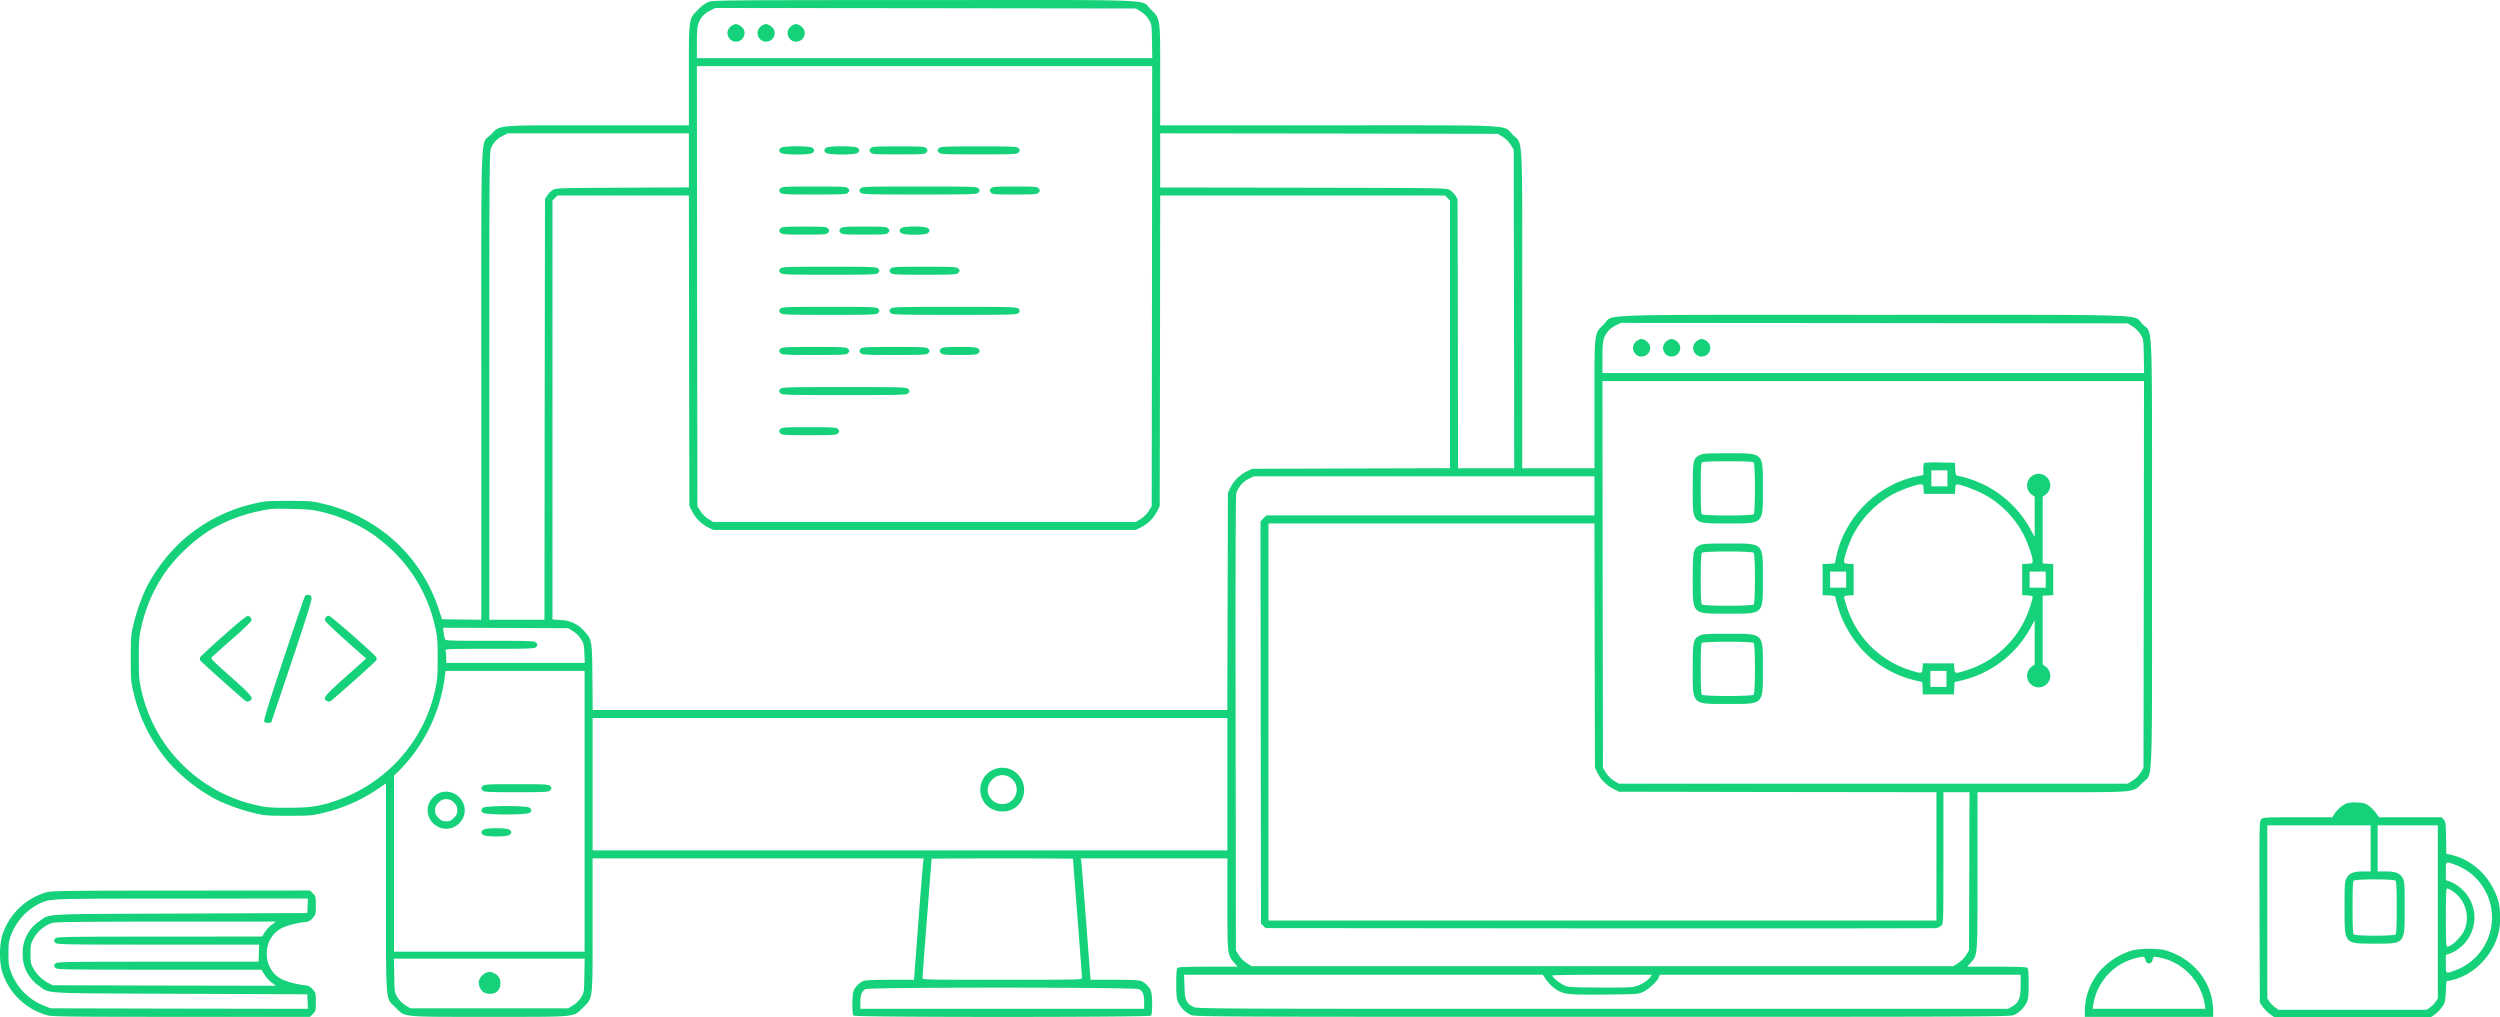 <svg xmlns="http://www.w3.org/2000/svg" width="964" height="392.29" viewBox="0 0 964 392.29">
  <g id="hero" transform="translate(-0.075 1014.97)">
    <path id="Path_6" data-name="Path 6" d="M353.429-1014.324a13.5,13.5,0,0,0-4.1,2.978c-3.751,3.79-3.635,2.9-3.635,25.444v19.257H310.584c-40.487,0-37.393-.271-41.3,3.635-4.022,4.06-3.635-6.535-3.635,96.6V-776l-7.541-.077-7.579-.116-1.353-4.022a60.729,60.729,0,0,0-24.323-31.864,61.588,61.588,0,0,0-20.495-8.7c-3.944-.967-4.911-1.044-13.148-1.044s-9.2.077-13.148,1.044a62.27,62.27,0,0,0-27.069,13.689,66.045,66.045,0,0,0-14.308,18.329,76.065,76.065,0,0,0-5.143,14.5c-.967,3.944-1.044,4.911-1.044,13.148s.077,9.2,1.044,13.148A62.27,62.27,0,0,0,145.233-720.9a66.045,66.045,0,0,0,18.329,14.308,76.067,76.067,0,0,0,14.5,5.143c3.944.967,4.911,1.044,13.148,1.044s9.2-.077,13.148-1.044a62.557,62.557,0,0,0,20.843-8.933l3.712-2.514v40.1c0,46.133-.309,42.343,3.635,46.287,3.906,3.867,1.508,3.635,36.195,3.635s32.289.232,36.195-3.635c3.828-3.867,3.635-2.088,3.635-31.825v-25.638H436.259l-.193,1.237c-.116.7-.967,11.253-1.895,23.4l-1.663,22.158h-9.165c-5.53,0-9.59.155-10.247.425a7.61,7.61,0,0,0-3.828,3.712c-.7,1.624-.735,9.049-.077,9.706s114.036.657,114.694,0,.619-8.082-.077-9.706a7.61,7.61,0,0,0-3.828-3.712c-.657-.271-4.718-.425-10.247-.425h-9.165L498.9-659.339c-.928-12.142-1.779-22.7-1.895-23.4l-.193-1.237H553.35v17.517c0,19.489.039,19.683,2.552,22.66l1.392,1.585H545.926c-8.314,0-11.485.116-11.833.464-.309.309-.464,2.2-.464,6.071,0,4.64.155,5.916.735,7.193a10.277,10.277,0,0,0,4.872,4.872c1.508.7,7.347.735,158.738.735s157.23-.039,158.738-.735a10.277,10.277,0,0,0,4.872-4.872c.58-1.276.735-2.552.735-7.193,0-3.867-.155-5.762-.464-6.071-.348-.348-3.519-.464-11.833-.464H838.653l1.392-1.585c2.63-3.132,2.552-1.817,2.552-35.421v-30.278h28.731c33.256,0,31.052.232,34.919-3.635,4.022-4.06,3.635,5.452,3.635-88.4s.387-84.338-3.635-88.4c-4.06-4.022,7.5-3.635-103.866-3.635s-99.806-.387-103.866,3.635c-3.828,3.828-3.635,2.2-3.635,30.858V-834.4H667.038v-61.214c0-70.03.348-63.379-3.635-67.4-4.022-3.983,3.132-3.635-71.074-3.635H527.442V-985.9c0-22.544.116-21.655-3.635-25.444-4.06-4.022,5.336-3.635-87.393-3.6C363.329-1014.943,354.976-1014.866,353.429-1014.324Zm166.511,3.79a10.456,10.456,0,0,1,3.055,3.055c1.16,1.895,1.16,1.933,1.276,8.43l.116,6.5h-175.6v-5.994c0-6.419.271-7.618,2.127-10.093a9.376,9.376,0,0,1,2.978-2.243l2.011-1.005,81.051.077,81.09.116Zm4.331,105.877-.116,84.841-1.16,1.895a10.455,10.455,0,0,1-3.055,3.055l-1.895,1.16H355.092l-1.895-1.16a10.454,10.454,0,0,1-3.055-3.055l-1.16-1.895-.116-84.841-.077-84.8H524.348ZM345.7-953.111v10.4l-25.6.116c-24.864.116-25.676.155-26.914.889a7.948,7.948,0,0,0-2.127,2.127l-.851,1.353-.116,81.09L290.011-776H268.743v-90.1c0-80.046.077-90.293.58-91.531a8.962,8.962,0,0,1,4.524-4.911l2.011-1.005H345.7ZM659.537-962.2a10.456,10.456,0,0,1,3.055,3.055l1.16,1.895.116,61.446.077,61.407H642.29l-.077-51.933-.116-51.894-.851-1.353a7.948,7.948,0,0,0-2.127-2.127c-1.276-.773-2.049-.773-56.457-.889l-55.22-.077v-20.881l65.081.077,65.119.116ZM345.773-879.755l.116,59.86,1.083,2.165a14.28,14.28,0,0,0,6.38,6.264l1.817.851h162.8l2.166-1.083a14.279,14.279,0,0,0,6.264-6.38l.851-1.817.116-59.86.077-59.822H637.3l.928.967.967.928v103.247l-38.167.116-38.205.116-2.166,1.083a14.28,14.28,0,0,0-6.264,6.38l-.851,1.817-.116,41.84-.116,41.879h-244.7l-.116-12.684c-.116-14.308-.155-14.5-3.4-18.02a12.352,12.352,0,0,0-8.817-3.983l-3.171-.232V-937.681l.967-.928.928-.967h50.7Zm556.608-9.358a10.454,10.454,0,0,1,3.055,3.055c1.16,1.895,1.16,1.933,1.276,8.43l.116,6.5H697.974v-5.994c0-6.419.271-7.618,2.127-10.093a9.377,9.377,0,0,1,2.978-2.243l2.011-1.005,97.679.077,97.718.116Zm4.331,95.63L906.6-718.89l-1.16,1.895a10.454,10.454,0,0,1-3.055,3.055l-1.895,1.16H704.277l-1.895-1.16a10.455,10.455,0,0,1-3.055-3.055l-1.16-1.895-.116-74.593-.077-74.555H906.789ZM694.88-823.761v7.541H568.354l-1.121,1.121-1.121,1.16.077,77.532.116,77.532.889.889.889.889,128.653.116c70.765.039,129.233,0,129.929-.116a4.446,4.446,0,0,0,2.049-1.005c.7-.7.735-1.508.735-26.063v-25.328H839.5l-.077,30.471-.116,30.51-1.16,1.895a10.456,10.456,0,0,1-3.055,3.055L833.2-642.4H562.747l-1.895-1.16a10.456,10.456,0,0,1-3.055-3.055l-1.16-1.895-.116-87.432c-.077-59.435,0-87.857.271-88.824a9.355,9.355,0,0,1,4.718-5.53l2.05-1.005H694.88Zm-491.1,6.11a57.23,57.23,0,0,1,13.3,4.8,46.924,46.924,0,0,1,9.706,6.148,58.152,58.152,0,0,1,21.152,33.836c.773,3.48.889,5.066.889,11.755s-.116,8.275-.889,11.755a57.814,57.814,0,0,1-15.12,28.422,58.844,58.844,0,0,1-22.506,14.462c-6.767,2.4-10.557,2.978-19.1,2.978-6.69,0-8.275-.116-11.756-.889A58.461,58.461,0,0,1,149.6-720.939a57.814,57.814,0,0,1-15.12-28.422c-.773-3.48-.889-5.066-.889-11.755s.116-8.275.889-11.755a59.394,59.394,0,0,1,10.479-23.047,66.4,66.4,0,0,1,15.352-14.192,61.86,61.86,0,0,1,18.948-7.618c5.53-1.16,5.491-1.16,13.3-1.005C198.558-818.618,200.376-818.464,203.779-817.651Zm491.179,51.585.116,47.1.851,1.817a14.28,14.28,0,0,0,6.264,6.38l2.165,1.083,61.214.116,61.175.077V-660H569.2V-813.127H694.88Zm-393.887-5.491a10.455,10.455,0,0,1,3.055,3.055c1.044,1.7,1.16,2.281,1.276,5.53l.155,3.6H252.115v-2.088a12.693,12.693,0,0,0-.232-2.707c-.232-.541,1.431-.619,16.976-.619,15.158,0,17.285-.077,17.827-.619a1.817,1.817,0,0,0,.619-.928,1.817,1.817,0,0,0-.619-.928c-.541-.541-2.668-.619-17.749-.619-16.009,0-17.169-.039-17.324-.7a23.655,23.655,0,0,1-.464-2.514l-.232-1.817,24.13.077,24.13.116Zm4.408,69.412v54.137H232.007v-67.9l1.585-1.508a62.834,62.834,0,0,0,17.827-35.421l.464-3.442h53.6ZM553.35-712.587v25.522H308.573v-51.044H553.35ZM493.8-683.817c0,.077.773,10.286,1.74,22.66s1.74,22.815,1.74,23.24c0,.735-.7.735-30.742.735s-30.742,0-30.742-.735c0-.425.773-10.866,1.74-23.24s1.74-22.583,1.74-22.66,12.258-.155,27.262-.155S493.8-683.894,493.8-683.817ZM305.4-638.805c-.116,6.5-.116,6.535-1.276,8.43a10.455,10.455,0,0,1-3.055,3.055l-1.895,1.16H238.31l-1.895-1.16a10.455,10.455,0,0,1-3.055-3.055c-1.16-1.895-1.16-1.933-1.276-8.43l-.116-6.5h73.549Zm370.917,1.7a16.363,16.363,0,0,0,3.248,3.287c3.442,2.359,4.447,2.475,19.064,2.359,12.568-.116,13.148-.155,14.926-.967,2.2-1.044,5.414-3.983,6.071-5.53l.464-1.16H859.226v4.138c0,4.911-.735,6.651-3.287,8.121l-1.547.889H698.051c-154.987,0-156.341,0-157.849-.773-2.707-1.392-3.287-2.63-3.4-7.85l-.155-4.524H675Zm40.139-1.16c-.928,1.469-4.06,3.326-6.3,3.79-1.392.271-6.11.387-13.8.309-11.446-.116-11.755-.155-13.457-1.044-1.779-.889-4.254-3.016-4.254-3.6,0-.155,8.623-.309,19.18-.309H717Zm-197.175,4.718c1.431.773,1.972,2.127,1.972,5.066v2.514H411.82v-2.63c.039-2.823.541-4.176,1.972-4.95C415.223-634.358,517.736-634.32,519.283-633.546Z" transform="translate(-79.99)" fill="#15d17a"/>
    <path id="Path_7" data-name="Path 7" d="M727.156-990.42a4.165,4.165,0,0,0-1.508,1.74,3.343,3.343,0,0,0,1.895,4.254,3.317,3.317,0,0,0,4.292-4.254,4.258,4.258,0,0,0-3.171-2.32A5.483,5.483,0,0,0,727.156-990.42Z" transform="translate(-444.861 -14.701)" fill="#15d17a"/>
    <path id="Path_8" data-name="Path 8" d="M757.156-990.42a4.165,4.165,0,0,0-1.508,1.74,3.343,3.343,0,0,0,1.895,4.254,3.317,3.317,0,0,0,4.292-4.254,4.258,4.258,0,0,0-3.171-2.32A5.483,5.483,0,0,0,757.156-990.42Z" transform="translate(-463.261 -14.701)" fill="#15d17a"/>
    <path id="Path_9" data-name="Path 9" d="M787.156-990.42a4.165,4.165,0,0,0-1.508,1.74,3.343,3.343,0,0,0,1.895,4.254,3.317,3.317,0,0,0,4.292-4.254,4.258,4.258,0,0,0-3.171-2.32A5.483,5.483,0,0,0,787.156-990.42Z" transform="translate(-481.66 -14.701)" fill="#15d17a"/>
    <path id="Path_10" data-name="Path 10" d="M777.619-868.458a1.817,1.817,0,0,0-.619.928,1.817,1.817,0,0,0,.619.928c.889.889,11.408.889,12.3,0a1.817,1.817,0,0,0,.619-.928,1.817,1.817,0,0,0-.619-.928C789.026-869.347,778.508-869.347,777.619-868.458Z" transform="translate(-476.492 -89.448)" fill="#15d17a"/>
    <path id="Path_11" data-name="Path 11" d="M822.619-868.458a1.817,1.817,0,0,0-.619.928,1.817,1.817,0,0,0,.619.928c.889.889,11.407.889,12.3,0a1.818,1.818,0,0,0,.619-.928,1.818,1.818,0,0,0-.619-.928C834.026-869.347,823.508-869.347,822.619-868.458Z" transform="translate(-504.091 -89.448)" fill="#15d17a"/>
    <path id="Path_12" data-name="Path 12" d="M867.619-868.381a1.817,1.817,0,0,0-.619.928,1.817,1.817,0,0,0,.619.928c.5.541,2.011.619,10.6.619s10.093-.077,10.6-.619a1.817,1.817,0,0,0,.619-.928,1.817,1.817,0,0,0-.619-.928c-.5-.541-2.011-.619-10.6-.619S868.121-868.923,867.619-868.381Z" transform="translate(-531.69 -89.524)" fill="#15d17a"/>
    <path id="Path_13" data-name="Path 13" d="M935.619-868.381a1.817,1.817,0,0,0-.619.928,1.817,1.817,0,0,0,.619.928c.5.541,2.436.619,15.236.619s14.733-.077,15.236-.619a1.817,1.817,0,0,0,.619-.928,1.817,1.817,0,0,0-.619-.928c-.5-.541-2.436-.619-15.236-.619S936.121-868.923,935.619-868.381Z" transform="translate(-573.395 -89.524)" fill="#15d17a"/>
    <path id="Path_14" data-name="Path 14" d="M777.619-828.381a1.817,1.817,0,0,0-.619.928,1.817,1.817,0,0,0,.619.928c.5.541,2.243.619,12.916.619s12.413-.077,12.916-.619a1.817,1.817,0,0,0,.619-.928,1.817,1.817,0,0,0-.619-.928c-.5-.541-2.243-.619-12.916-.619S778.121-828.923,777.619-828.381Z" transform="translate(-476.492 -114.056)" fill="#15d17a"/>
    <path id="Path_15" data-name="Path 15" d="M857.619-828.381a1.817,1.817,0,0,0-.619.928,1.817,1.817,0,0,0,.619.928c.541.541,3.094.619,22.583.619s22.042-.077,22.583-.619a1.817,1.817,0,0,0,.619-.928,1.817,1.817,0,0,0-.619-.928c-.541-.541-3.094-.619-22.583-.619S858.16-828.923,857.619-828.381Z" transform="translate(-525.557 -114.056)" fill="#15d17a"/>
    <path id="Path_16" data-name="Path 16" d="M987.619-828.381a1.817,1.817,0,0,0-.619.928,1.817,1.817,0,0,0,.619.928c.5.541,1.895.619,9.049.619s8.546-.077,9.049-.619a1.817,1.817,0,0,0,.619-.928,1.817,1.817,0,0,0-.619-.928c-.5-.541-1.895-.619-9.049-.619S988.121-828.923,987.619-828.381Z" transform="translate(-605.287 -114.056)" fill="#15d17a"/>
    <path id="Path_17" data-name="Path 17" d="M777.619-788.381a1.817,1.817,0,0,0-.619.928,1.817,1.817,0,0,0,.619.928c.5.541,1.895.619,9.049.619s8.546-.077,9.049-.619a1.817,1.817,0,0,0,.619-.928,1.817,1.817,0,0,0-.619-.928c-.5-.541-1.895-.619-9.049-.619S778.121-788.923,777.619-788.381Z" transform="translate(-476.492 -138.589)" fill="#15d17a"/>
    <path id="Path_18" data-name="Path 18" d="M837.619-788.381a1.817,1.817,0,0,0-.619.928,1.817,1.817,0,0,0,.619.928c.5.541,1.895.619,9.049.619s8.546-.077,9.049-.619a1.817,1.817,0,0,0,.619-.928,1.817,1.817,0,0,0-.619-.928c-.5-.541-1.895-.619-9.049-.619S838.121-788.923,837.619-788.381Z" transform="translate(-513.291 -138.589)" fill="#15d17a"/>
    <path id="Path_19" data-name="Path 19" d="M897.619-788.458a1.817,1.817,0,0,0-.619.928,1.817,1.817,0,0,0,.619.928c.889.889,9.474.889,10.363,0a1.817,1.817,0,0,0,.619-.928,1.817,1.817,0,0,0-.619-.928C907.093-789.347,898.508-789.347,897.619-788.458Z" transform="translate(-550.089 -138.512)" fill="#15d17a"/>
    <path id="Path_20" data-name="Path 20" d="M777.619-748.381a1.817,1.817,0,0,0-.619.928,1.817,1.817,0,0,0,.619.928c.541.541,2.746.619,18.716.619s18.175-.077,18.716-.619a1.817,1.817,0,0,0,.619-.928,1.817,1.817,0,0,0-.619-.928c-.541-.541-2.746-.619-18.716-.619S778.16-748.923,777.619-748.381Z" transform="translate(-476.492 -163.121)" fill="#15d17a"/>
    <path id="Path_21" data-name="Path 21" d="M887.619-748.381a1.817,1.817,0,0,0-.619.928,1.817,1.817,0,0,0,.619.928c.5.541,2.243.619,12.916.619s12.413-.077,12.916-.619a1.817,1.817,0,0,0,.619-.928,1.817,1.817,0,0,0-.619-.928c-.5-.541-2.243-.619-12.916-.619S888.121-748.923,887.619-748.381Z" transform="translate(-543.956 -163.121)" fill="#15d17a"/>
    <path id="Path_22" data-name="Path 22" d="M777.619-708.381a1.817,1.817,0,0,0-.619.928,1.817,1.817,0,0,0,.619.928c.541.541,2.746.619,18.716.619s18.175-.077,18.716-.619a1.817,1.817,0,0,0,.619-.928,1.817,1.817,0,0,0-.619-.928c-.541-.541-2.746-.619-18.716-.619S778.16-708.923,777.619-708.381Z" transform="translate(-476.492 -187.653)" fill="#15d17a"/>
    <path id="Path_23" data-name="Path 23" d="M887.619-708.381a1.817,1.817,0,0,0-.619.928,1.817,1.817,0,0,0,.619.928c.541.541,3.287.619,24.516.619s23.975-.077,24.516-.619a1.817,1.817,0,0,0,.619-.928,1.817,1.817,0,0,0-.619-.928c-.541-.541-3.287-.619-24.516-.619S888.16-708.923,887.619-708.381Z" transform="translate(-543.956 -187.653)" fill="#15d17a"/>
    <path id="Path_24" data-name="Path 24" d="M777.619-668.381a1.817,1.817,0,0,0-.619.928,1.817,1.817,0,0,0,.619.928c.5.541,2.243.619,12.916.619s12.413-.077,12.916-.619a1.817,1.817,0,0,0,.619-.928,1.817,1.817,0,0,0-.619-.928c-.5-.541-2.243-.619-12.916-.619S778.121-668.923,777.619-668.381Z" transform="translate(-476.492 -212.185)" fill="#15d17a"/>
    <path id="Path_25" data-name="Path 25" d="M857.619-668.381a1.817,1.817,0,0,0-.619.928,1.817,1.817,0,0,0,.619.928c.5.541,2.243.619,12.916.619s12.413-.077,12.916-.619a1.817,1.817,0,0,0,.619-.928,1.817,1.817,0,0,0-.619-.928c-.5-.541-2.243-.619-12.916-.619S858.121-668.923,857.619-668.381Z" transform="translate(-525.557 -212.185)" fill="#15d17a"/>
    <path id="Path_26" data-name="Path 26" d="M937.619-668.381a1.817,1.817,0,0,0-.619.928,1.817,1.817,0,0,0,.619.928c.5.5,1.7.619,7.115.619s6.612-.116,7.115-.619a1.817,1.817,0,0,0,.619-.928,1.817,1.817,0,0,0-.619-.928c-.5-.5-1.7-.619-7.115-.619S938.121-668.884,937.619-668.381Z" transform="translate(-574.621 -212.185)" fill="#15d17a"/>
    <path id="Path_27" data-name="Path 27" d="M777.619-628.381a1.817,1.817,0,0,0-.619.928,1.817,1.817,0,0,0,.619.928c.541.541,3.287.619,24.516.619s23.975-.077,24.516-.619a1.817,1.817,0,0,0,.619-.928,1.817,1.817,0,0,0-.619-.928c-.541-.541-3.287-.619-24.516-.619S778.16-628.923,777.619-628.381Z" transform="translate(-476.492 -236.718)" fill="#15d17a"/>
    <path id="Path_28" data-name="Path 28" d="M777.619-588.381a1.817,1.817,0,0,0-.619.928,1.817,1.817,0,0,0,.619.928c.5.541,2.049.619,10.982.619s10.479-.077,10.982-.619a1.817,1.817,0,0,0,.619-.928,1.817,1.817,0,0,0-.619-.928c-.5-.541-2.05-.619-10.982-.619S778.121-588.923,777.619-588.381Z" transform="translate(-476.492 -261.25)" fill="#15d17a"/>
    <path id="Path_29" data-name="Path 29" d="M1630.156-676.42a4.165,4.165,0,0,0-1.508,1.74,3.343,3.343,0,0,0,1.895,4.254,3.317,3.317,0,0,0,4.292-4.254,4.258,4.258,0,0,0-3.171-2.32A5.481,5.481,0,0,0,1630.156-676.42Z" transform="translate(-998.676 -207.279)" fill="#15d17a"/>
    <path id="Path_30" data-name="Path 30" d="M1660.156-676.42a4.165,4.165,0,0,0-1.508,1.74,3.343,3.343,0,0,0,1.895,4.254,3.317,3.317,0,0,0,4.292-4.254,4.258,4.258,0,0,0-3.171-2.32A5.481,5.481,0,0,0,1660.156-676.42Z" transform="translate(-1017.076 -207.279)" fill="#15d17a"/>
    <path id="Path_31" data-name="Path 31" d="M1690.156-676.42a4.166,4.166,0,0,0-1.508,1.74,3.343,3.343,0,0,0,1.895,4.254,3.317,3.317,0,0,0,4.292-4.254,4.258,4.258,0,0,0-3.171-2.32A5.483,5.483,0,0,0,1690.156-676.42Z" transform="translate(-1035.474 -207.279)" fill="#15d17a"/>
    <path id="Path_32" data-name="Path 32" d="M1690.7-562.308c-2.514,1.237-2.707,2.166-2.707,12.838,0,14.076-.542,13.534,13.534,13.534s13.534.541,13.534-13.534S1715.605-563,1701.53-563C1693.293-563,1691.863-562.927,1690.7-562.308Zm20.8,2.862c.657.657.657,19.3,0,19.953s-19.3.657-19.953,0c-.348-.348-.464-3.094-.464-9.977s.116-9.629.464-9.977,3.094-.464,9.977-.464S1711.158-559.795,1711.507-559.447Z" transform="translate(-1035.209 -277.191)" fill="#15d17a"/>
    <path id="Path_33" data-name="Path 33" d="M1856.633-553.661a7.06,7.06,0,0,0-.271,2.475v2.2l-2.4.5c-15,2.939-27.842,15.584-31.09,30.626l-.657,2.978-2.359.116-2.359.116v11.988l2.4.116c2.281.116,2.436.193,2.668,1.16a42.544,42.544,0,0,0,13.418,22.931,41.731,41.731,0,0,0,17.324,8.7l2.63.619.116,2.359.116,2.4h11.988l.116-2.4.116-2.359,2.63-.619a40.957,40.957,0,0,0,26.6-20.185l1.663-3.055v17.053l-1.16.851a4.407,4.407,0,0,0-1.431,5.182,4.449,4.449,0,0,0,8.275,0,4.407,4.407,0,0,0-1.431-5.182l-1.16-.851v-26.489l2.049-.116,2.011-.116v-11.988l-2.011-.116-2.049-.116v-25.715l1.16-.851a4.407,4.407,0,0,0,1.431-5.182,4.449,4.449,0,0,0-8.275,0,4.408,4.408,0,0,0,1.431,5.182l1.16.851v15.506l-1.585-2.9a41.2,41.2,0,0,0-27.881-20.65c-.967-.232-1.044-.387-1.16-2.668l-.116-2.4-5.839-.116A45.822,45.822,0,0,0,1856.633-553.661Zm9.01,5.955v3.094h-6.187V-550.8h6.187Zm-9.2,4.138.116,1.856h11.987l.116-1.856c.077-1.276.271-1.817.657-1.817,1.431,0,8.043,2.475,10.75,4.022a37.462,37.462,0,0,1,14.424,14.424c1.74,3.016,4.022,9.358,4.022,11.137,0,.851-.155.928-2.011,1.044l-2.05.116v11.988l2.05.116c1.431.077,2.011.271,2.011.657a30.251,30.251,0,0,1-1.16,4.138,37.36,37.36,0,0,1-23.9,23.9c-4.911,1.585-5.027,1.585-5.182-.7l-.116-1.817h-11.988l-.116,1.817c-.155,2.281-.271,2.281-5.182.7a37.361,37.361,0,0,1-23.9-23.9,30.281,30.281,0,0,1-1.16-4.138c0-.387.541-.58,1.856-.657l1.818-.116v-11.988l-1.818-.116c-1.663-.116-1.856-.193-1.856-1.044,0-1.779,2.282-8.121,4.022-11.137A37.925,37.925,0,0,1,1844.3-541.4c2.862-1.624,9.358-3.983,10.982-3.983C1856.247-545.386,1856.324-545.27,1856.44-543.569Zm-29.853,34.919v3.094H1820.4v-6.187h6.187Zm76.952,0v3.094h-6.187v-6.187h6.187Zm-38.283,38.283v3.094h-6.187v-6.187h6.187Z" transform="translate(-1114.637 -282.822)" fill="#15d17a"/>
    <path id="Path_34" data-name="Path 34" d="M1690.7-472.308c-2.514,1.237-2.707,2.165-2.707,12.838,0,14.076-.542,13.534,13.534,13.534s13.534.541,13.534-13.534S1715.605-473,1701.53-473C1693.293-473,1691.863-472.927,1690.7-472.308Zm20.8,2.862c.657.657.657,19.3,0,19.953s-19.3.657-19.953,0c-.348-.348-.464-3.094-.464-9.977s.116-9.629.464-9.977C1692.21-470.1,1710.849-470.1,1711.507-469.447Z" transform="translate(-1035.209 -332.389)" fill="#15d17a"/>
    <path id="Path_35" data-name="Path 35" d="M1690.7-382.308c-2.514,1.237-2.707,2.166-2.707,12.838,0,14.076-.542,13.534,13.534,13.534s13.534.541,13.534-13.534S1715.605-383,1701.53-383C1693.293-383,1691.863-382.927,1690.7-382.308Zm20.8,2.862c.657.657.657,19.3,0,19.953s-19.3.657-19.953,0c-.348-.348-.464-3.094-.464-9.977s.116-9.629.464-9.977C1692.21-380.1,1710.849-380.1,1711.507-379.447Z" transform="translate(-1035.209 -387.586)" fill="#15d17a"/>
    <path id="Path_36" data-name="Path 36" d="M279.266-421.441c-.232.271-3.906,11.059-8.2,23.975-5.22,15.622-7.734,23.743-7.579,24.284.193.657.541.773,1.469.7l1.237-.116,7.811-23.2c5.143-15.274,7.773-23.666,7.734-24.555-.077-1.16-.232-1.353-1.083-1.469A1.725,1.725,0,0,0,279.266-421.441Z" transform="translate(-161.549 -363.767)" fill="#15d17a"/>
    <path id="Path_37" data-name="Path 37" d="M208.44-393.146c-4.8,4.254-8.855,8-8.971,8.353a1.585,1.585,0,0,0,.039,1.121c.348.58,16.086,14.656,17.4,15.545a1.292,1.292,0,0,0,1.624.116c1.817-.967,1.121-1.895-7.154-9.242-7.657-6.806-7.927-7.115-7.27-7.773.425-.348,3.906-3.48,7.811-6.96a84.244,84.244,0,0,0,7.309-6.883,1.583,1.583,0,0,0-1.315-1.933C217.411-400.88,214.473-398.521,208.44-393.146Z" transform="translate(-122.239 -376.671)" fill="#15d17a"/>
    <path id="Path_38" data-name="Path 38" d="M324.378-400.42a1.76,1.76,0,0,0-.309,1.237c.116.58,5.3,5.414,13.612,12.722l2.243,1.972-7.966,7.115c-8.237,7.347-8.971,8.314-7.154,9.242a1.292,1.292,0,0,0,1.624-.116c1.237-.812,17.053-14.965,17.4-15.545a1.584,1.584,0,0,0,.039-1.121C343.48-385.88,326.272-401,325.538-401A1.768,1.768,0,0,0,324.378-400.42Z" transform="translate(-198.656 -376.551)" fill="#15d17a"/>
    <path id="Path_39" data-name="Path 39" d="M480.619-232.381a1.817,1.817,0,0,0-.619.928,1.817,1.817,0,0,0,.619.928c.5.541,2.243.619,12.916.619s12.413-.077,12.916-.619a1.817,1.817,0,0,0,.619-.928,1.817,1.817,0,0,0-.619-.928c-.5-.541-2.243-.619-12.916-.619S481.121-232.923,480.619-232.381Z" transform="translate(-294.341 -479.587)" fill="#15d17a"/>
    <path id="Path_40" data-name="Path 40" d="M431.57-225.24a7.8,7.8,0,0,0-4.834,5.066c-1.74,7.038,6.845,11.949,11.949,6.844C443.906-218.55,438.763-227.173,431.57-225.24ZM436.6-221.3a3.385,3.385,0,0,1,1.315,2.939,3.385,3.385,0,0,1-1.315,2.939,3.385,3.385,0,0,1-2.939,1.315,3.385,3.385,0,0,1-2.939-1.315,3.385,3.385,0,0,1-1.315-2.939,3.385,3.385,0,0,1,1.315-2.939,3.385,3.385,0,0,1,2.939-1.315A3.385,3.385,0,0,1,436.6-221.3Z" transform="translate(-261.534 -484.176)" fill="#15d17a"/>
    <path id="Path_41" data-name="Path 41" d="M480.619-210.5a1.817,1.817,0,0,0-.619.928,1.817,1.817,0,0,0,.619.928c.889.928,17.208.928,18.1,0a1.817,1.817,0,0,0,.619-.928,1.817,1.817,0,0,0-.619-.928C497.827-211.432,481.508-211.432,480.619-210.5Z" transform="translate(-294.341 -492.957)" fill="#15d17a"/>
    <path id="Path_42" data-name="Path 42" d="M480.619-188.458a1.817,1.817,0,0,0-.619.928,1.817,1.817,0,0,0,.619.928c.889.889,9.474.889,10.363,0a1.817,1.817,0,0,0,.619-.928,1.817,1.817,0,0,0-.619-.928C490.093-189.347,481.508-189.347,480.619-188.458Z" transform="translate(-294.341 -506.495)" fill="#15d17a"/>
    <path id="Path_43" data-name="Path 43" d="M983.889-249.089a8.44,8.44,0,0,0-5.336,12.026c2.707,5.607,11.369,6.148,14.617.889C997.307-242.863,991.39-251.1,983.889-249.089Zm5.027,3.326a7.112,7.112,0,0,1,2.011,2.011,5.687,5.687,0,0,1-2.011,7.657,5.687,5.687,0,0,1-7.657-2.011C978.359-242.9,984.121-248.663,988.916-245.763Z" transform="translate(-599.546 -469.53)" fill="#15d17a"/>
    <path id="Path_44" data-name="Path 44" d="M480.572-45.627a5.3,5.3,0,0,0-3.055,3.248,4.925,4.925,0,0,0,1.74,4.37,5.444,5.444,0,0,0,2.591.619,3.7,3.7,0,0,0,3.944-3.944,3.915,3.915,0,0,0-2.552-4.022A2.893,2.893,0,0,0,480.572-45.627Z" transform="translate(-292.786 -594.377)" fill="#15d17a"/>
    <path id="Path_45" data-name="Path 45" d="M2286.52-214.384a11.8,11.8,0,0,0-4.447,3.944l-.851,1.353h-13.3c-12.838,0-13.341.039-14.076.773-.773.773-.773,1.16-.7,35.731l.116,34.957,1.16,1.663a14.33,14.33,0,0,0,2.861,2.862l1.663,1.16h60.17l1.7-1.16a14.155,14.155,0,0,0,2.784-2.9c1.044-1.547,1.2-2.088,1.392-5.762l.193-4.06,1.934-.425c7-1.547,13.418-6.922,16.628-13.921a21.011,21.011,0,0,0,2.127-10.247,21.011,21.011,0,0,0-2.127-10.247c-3.209-7-9.628-12.374-16.628-13.921l-1.934-.425-.116-6.148c-.077-5.684-.155-6.226-.928-7.038l-.812-.889h-24.091l-1.238-1.7a12.221,12.221,0,0,0-2.823-2.823c-1.392-.928-2.127-1.083-4.563-1.2A11.877,11.877,0,0,0,2286.52-214.384Zm9.474,17.285v8.894h-2.978c-3.635,0-5.414.735-6.381,2.707-.619,1.2-.7,2.591-.7,11.214,0,14.269-.271,13.921,11.6,13.921s11.6.348,11.6-13.921c0-8.623-.077-10.015-.7-11.214-.967-1.972-2.707-2.707-6.535-2.707H2298.7v-17.788h23.2v66.782l-.889,1.315a9.6,9.6,0,0,1-2.165,2.165l-1.315.889h-57l-1.315-.889a9.591,9.591,0,0,1-2.166-2.165l-.889-1.315v-66.782h39.83Zm32.56,6.3a21.648,21.648,0,0,1,14.23,20.379,21.648,21.648,0,0,1-14.23,20.379c-3.674,1.353-3.558,1.431-3.558-2.514v-3.442l1.508-.5a14.453,14.453,0,0,0,3.364-1.895,14.836,14.836,0,0,0,0-24.052,14.453,14.453,0,0,0-3.364-1.895l-1.508-.5v-3.442C2325-192.226,2324.88-192.149,2328.553-190.8Zm-22.969,6.148c.348.348.464,3.171.464,10.363s-.116,10.015-.464,10.363c-.657.657-15.429.657-16.087,0-.348-.348-.464-3.171-.464-10.363s.116-10.015.464-10.363C2290.155-185.3,2304.927-185.3,2305.584-184.647Zm21.577,3.751a12.42,12.42,0,0,1,5.182,14.849c-1.044,2.823-5.066,6.844-6.844,6.844-.387,0-.5-2.514-.5-11.214s.116-11.214.5-11.214A5.787,5.787,0,0,1,2327.161-180.9Z" transform="translate(-1381.802 -490.74)" fill="#15d17a"/>
    <path id="Path_46" data-name="Path 46" d="M18.221-126.381A25.23,25.23,0,0,0,.626-108.632a32.873,32.873,0,0,0,0,11.988A25.2,25.2,0,0,0,18.414-78.857c1.972.5,8.855.58,51.74.58h49.458l1.121-1.121c1.083-1.083,1.121-1.276,1.121-4.64,0-3.326-.039-3.558-1.2-4.834a3.905,3.905,0,0,0-2.978-1.585,31.153,31.153,0,0,1-8.894-2.282c-7.811-3.944-7.811-15.854,0-19.8a31.153,31.153,0,0,1,8.894-2.281,3.905,3.905,0,0,0,2.978-1.585c1.16-1.276,1.2-1.508,1.2-4.834,0-3.364-.039-3.558-1.121-4.64L119.612-127l-49.652.039C28-126.961,20.038-126.845,18.221-126.381Zm100.463,5.259-.116,2.823-48.917.193c-54.64.232-50.077-.039-54.447,2.978a14.529,14.529,0,0,0-6.38,12.49,14.529,14.529,0,0,0,6.38,12.49c4.37,3.016-.193,2.746,54.447,2.978l48.917.193.116,2.823.116,2.784-49.613-.077-49.613-.116-2.707-1.083A22.247,22.247,0,0,1,4.416-95.291c-.967-2.552-1.083-3.442-1.083-7.347s.116-4.8,1.083-7.347a22.248,22.248,0,0,1,11.1-12.065c4.292-1.856,2.591-1.817,54.447-1.817l48.84-.039Zm-13.8,7.309a10.425,10.425,0,0,0-2.668,2.862l-1.044,1.7-39.52.039c-35.383,0-39.559.077-40.1.619a1.817,1.817,0,0,0-.619.928,1.817,1.817,0,0,0,.619.928c.541.541,4.64.619,39.52.619h38.94l-.116,3.287-.116,3.287H60.95c-34.764,0-38.863.077-39.4.619-.773.735-.773,1.121,0,1.856.541.541,4.679.619,39.946.619h39.365l1.2,1.895a13.817,13.817,0,0,0,2.823,3.132l1.624,1.16-43.078-.077-43.078-.116-1.663-.889a14.174,14.174,0,0,1-5.723-5.568c-1.005-1.856-1.121-2.4-1.121-5.723,0-3.055.155-3.944.889-5.3a13.124,13.124,0,0,1,7.386-6.535c1.121-.387,10.17-.5,43.89-.541h42.5Z" transform="translate(0 -544.597)" fill="#15d17a"/>
    <path id="Path_47" data-name="Path 47" d="M2097.755-68.385a26.66,26.66,0,0,0-13.573,8.817A24,24,0,0,0,2079-45.145v2.514h49.5v-2.514a24.005,24.005,0,0,0-5.182-14.424,26.323,26.323,0,0,0-14.076-8.933A38.053,38.053,0,0,0,2097.755-68.385Zm4.563,3.674c.425,1.972,2.475,1.972,2.862-.039.232-1.121.271-1.16,1.933-.889a22.014,22.014,0,0,1,18.1,18.1l.271,1.817h-43.464l.271-1.817a22.08,22.08,0,0,1,16.048-17.672C2101.583-66.065,2102.085-66.026,2102.318-64.711Z" transform="translate(-1275.016 -580.242)" fill="#15d17a"/>
  </g>
</svg>
